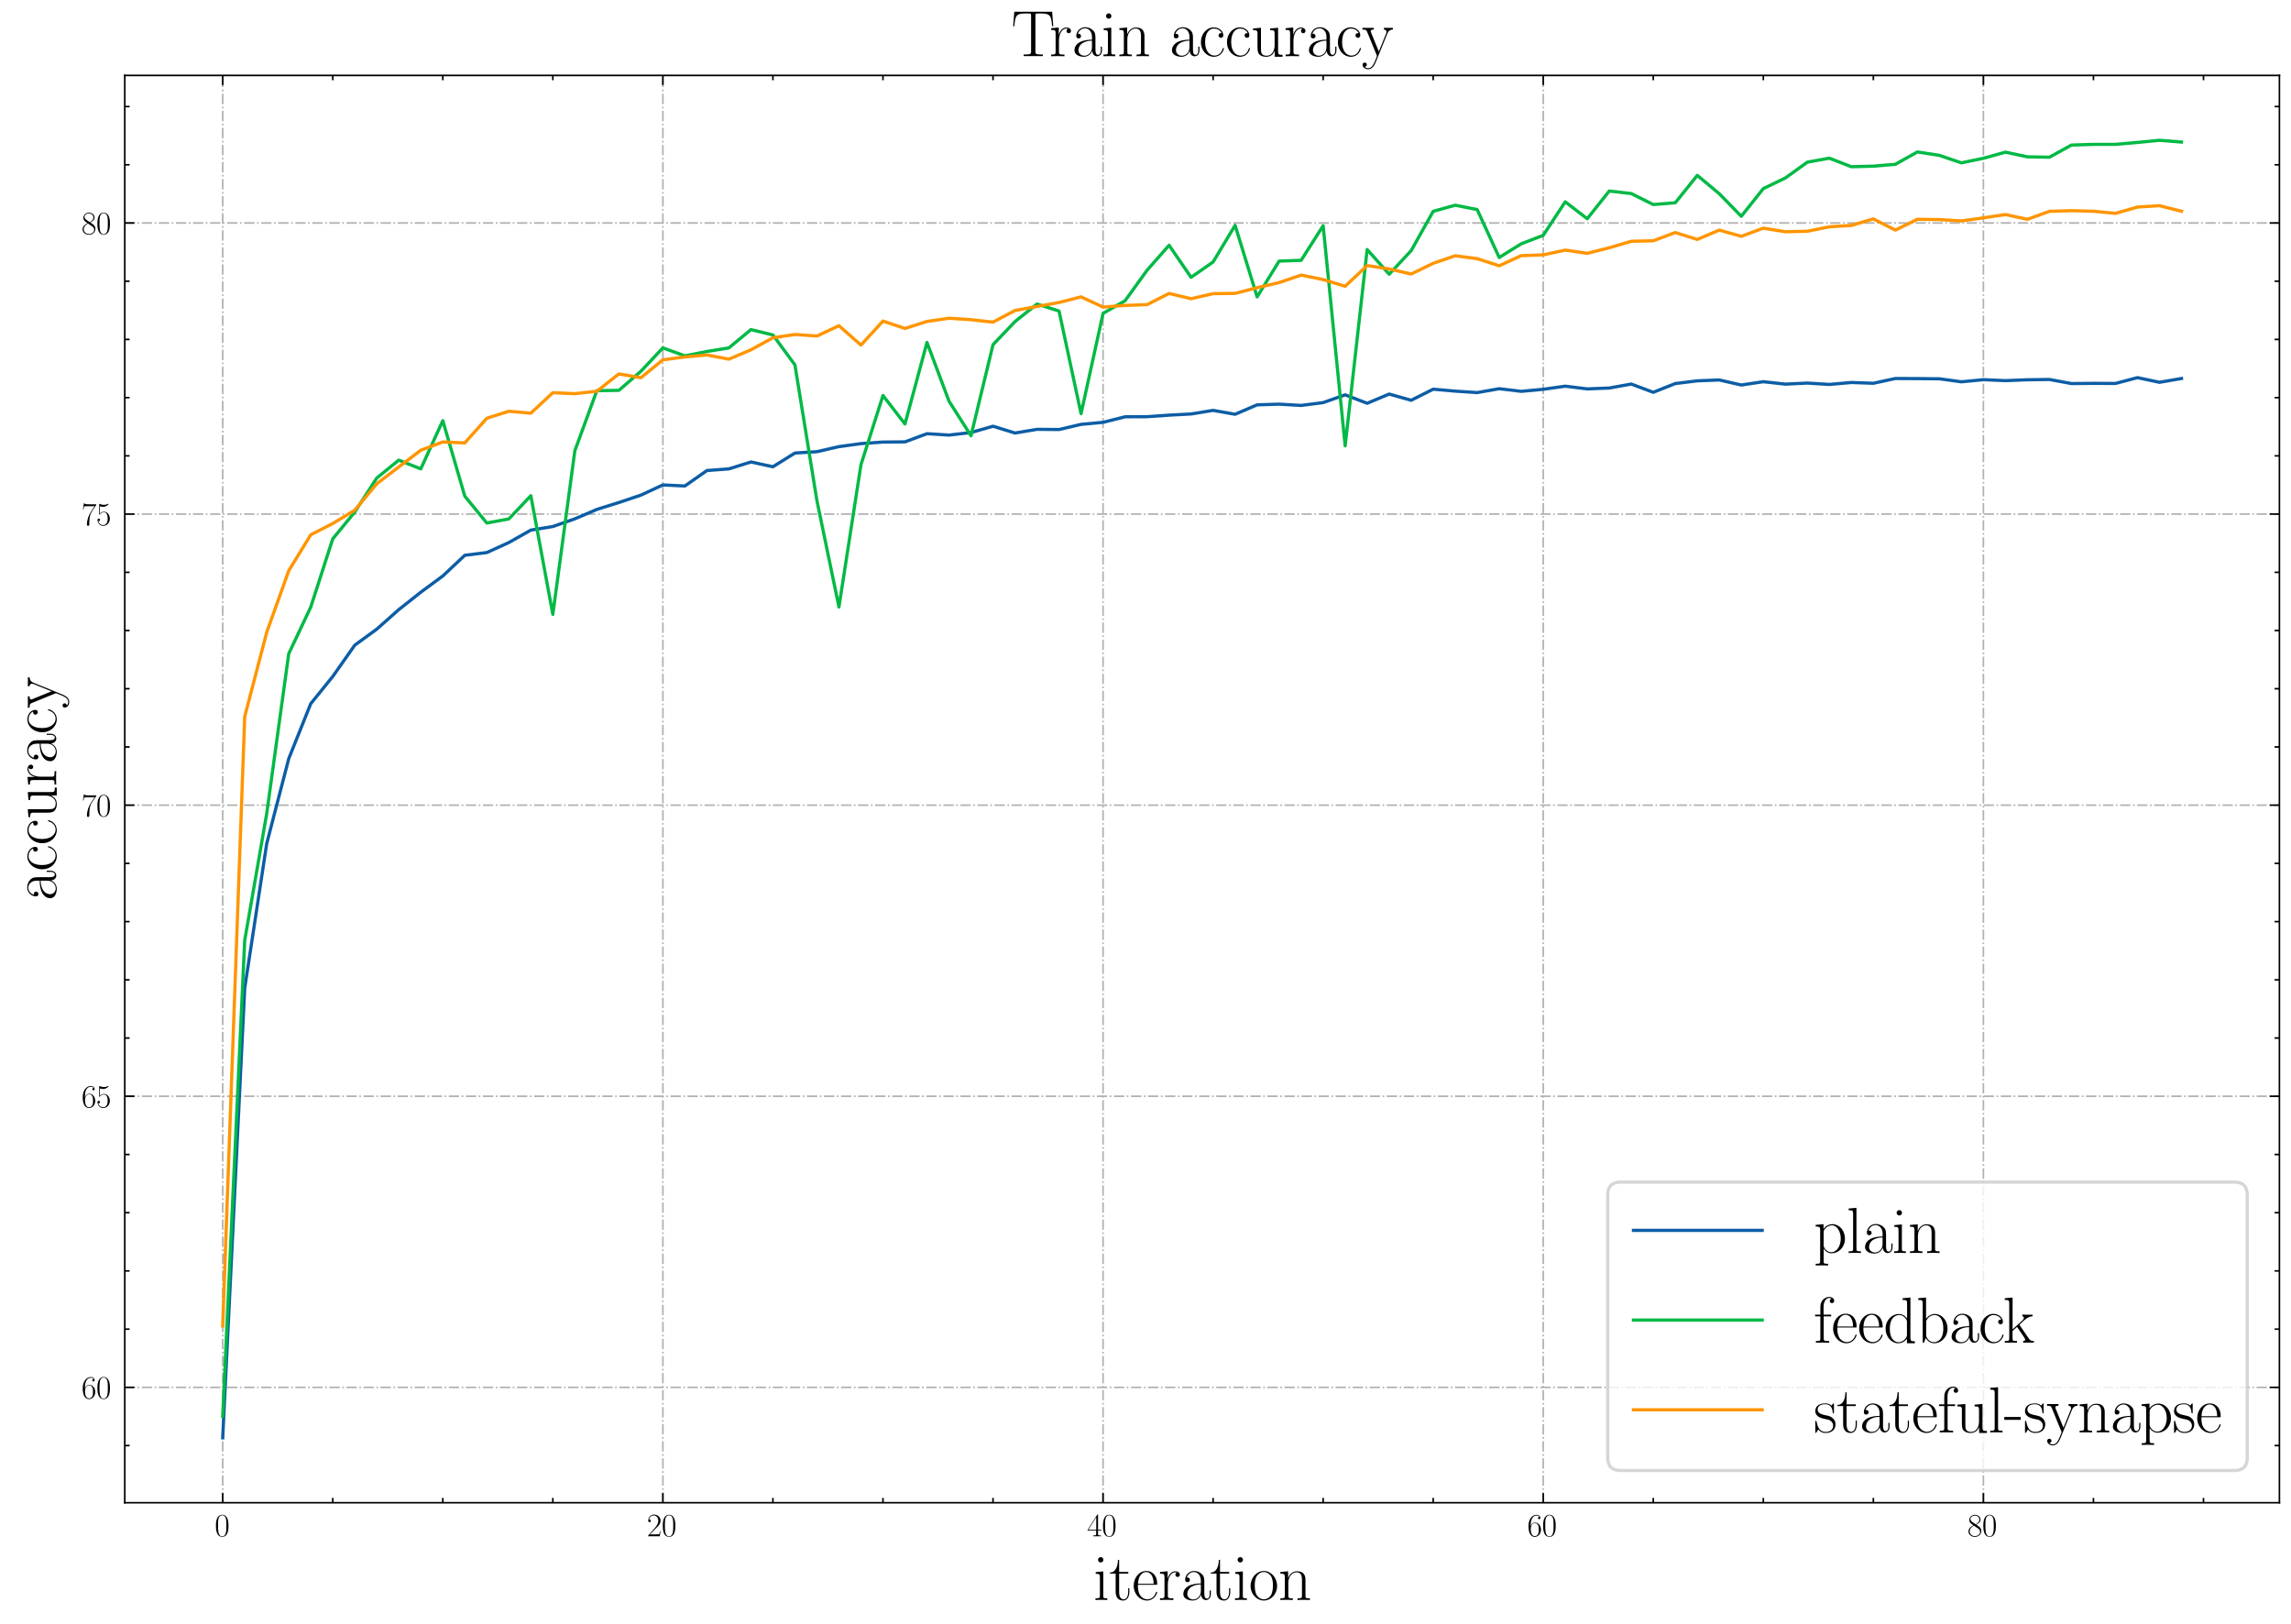 <?xml version="1.0" encoding="utf-8" standalone="no"?>
<!DOCTYPE svg PUBLIC "-//W3C//DTD SVG 1.1//EN"
  "http://www.w3.org/Graphics/SVG/1.1/DTD/svg11.dtd">
<svg height="504.625pt" version="1.1" viewBox="0 0 711.975 504.625" width="711.975pt" xmlns="http://www.w3.org/2000/svg" xmlns:xlink="http://www.w3.org/1999/xlink">
 <defs>
  <style type="text/css">*{stroke-linecap:butt;stroke-linejoin:round;}</style>
 </defs>
 <g id="figure_1">
  <g id="patch_1">
   <path d="M 0 504.625 
L 711.975 504.625 
L 711.975 0 
L 0 0 
z
" style="fill:#ffffff;"/>
  </g>
  <g id="axes_1">
   <g id="patch_2">
    <path d="M 38.775 466.957 
L 708.375 466.957 
L 708.375 23.437 
L 38.775 23.437 
z
" style="fill:#ffffff;"/>
   </g>
   <g id="matplotlib.axis_1">
    <g id="xtick_1">
     <g id="line2d_1">
      <path clip-path="url(#p51d15ecd5d)" d="M 69.212 466.957 
L 69.212 23.437 
" style="fill:none;stroke:#b0b0b0;stroke-dasharray:3.2,0.8,0.5,0.8;stroke-dashoffset:0;stroke-width:0.5;"/>
     </g>
     <g id="line2d_2">
      <defs>
       <path d="M 0 0 
L 0 -3 
" id="mc3b70d31a4" style="stroke:#000000;stroke-width:0.5;"/>
      </defs>
      <g>
       <use style="stroke:#000000;stroke-width:0.5;" x="69.212" xlink:href="#mc3b70d31a4" y="466.957"/>
      </g>
     </g>
     <g id="line2d_3">
      <defs>
       <path d="M 0 0 
L 0 3 
" id="m491f5986a4" style="stroke:#000000;stroke-width:0.5;"/>
      </defs>
      <g>
       <use style="stroke:#000000;stroke-width:0.5;" x="69.212" xlink:href="#m491f5986a4" y="23.437"/>
      </g>
     </g>
     <g id="text_1">
      <!-- $\mathdefault{0}$ -->
      <g transform="translate(66.721 477.375)scale(0.1 -0.1)">
       <defs>
        <path d="M 2688 2025 
C 2688 2416 2682 3080 2413 3591 
C 2176 4039 1798 4198 1466 4198 
C 1158 4198 768 4058 525 3597 
C 269 3118 243 2524 243 2025 
C 243 1661 250 1106 448 619 
C 723 -39 1216 -128 1466 -128 
C 1760 -128 2208 -7 2470 600 
C 2662 1042 2688 1559 2688 2025 
z
M 1466 -26 
C 1056 -26 813 325 723 812 
C 653 1188 653 1738 653 2096 
C 653 2588 653 2997 736 3387 
C 858 3929 1216 4096 1466 4096 
C 1728 4096 2067 3923 2189 3400 
C 2272 3036 2278 2607 2278 2096 
C 2278 1680 2278 1169 2202 792 
C 2067 95 1690 -26 1466 -26 
z
" id="CMR17-30" transform="scale(0.016)"/>
       </defs>
       <use transform="scale(0.996)" xlink:href="#CMR17-30"/>
      </g>
     </g>
    </g>
    <g id="xtick_2">
     <g id="line2d_4">
      <path clip-path="url(#p51d15ecd5d)" d="M 206.004 466.957 
L 206.004 23.437 
" style="fill:none;stroke:#b0b0b0;stroke-dasharray:3.2,0.8,0.5,0.8;stroke-dashoffset:0;stroke-width:0.5;"/>
     </g>
     <g id="line2d_5">
      <g>
       <use style="stroke:#000000;stroke-width:0.5;" x="206.004" xlink:href="#mc3b70d31a4" y="466.957"/>
      </g>
     </g>
     <g id="line2d_6">
      <g>
       <use style="stroke:#000000;stroke-width:0.5;" x="206.004" xlink:href="#m491f5986a4" y="23.437"/>
      </g>
     </g>
     <g id="text_2">
      <!-- $\mathdefault{20}$ -->
      <g transform="translate(201.023 477.375)scale(0.1 -0.1)">
       <defs>
        <path d="M 2669 989 
L 2554 989 
C 2490 536 2438 459 2413 420 
C 2381 369 1920 369 1830 369 
L 602 369 
C 832 619 1280 1072 1824 1597 
C 2214 1967 2669 2402 2669 3035 
C 2669 3790 2067 4224 1395 4224 
C 691 4224 262 3604 262 3030 
C 262 2780 448 2748 525 2748 
C 589 2748 781 2787 781 3010 
C 781 3207 614 3264 525 3264 
C 486 3264 448 3258 422 3245 
C 544 3790 915 4058 1306 4058 
C 1862 4058 2227 3617 2227 3035 
C 2227 2479 1901 2000 1536 1584 
L 262 146 
L 262 0 
L 2515 0 
L 2669 989 
z
" id="CMR17-32" transform="scale(0.016)"/>
       </defs>
       <use transform="scale(0.996)" xlink:href="#CMR17-32"/>
       <use transform="translate(45.69 0)scale(0.996)" xlink:href="#CMR17-30"/>
      </g>
     </g>
    </g>
    <g id="xtick_3">
     <g id="line2d_7">
      <path clip-path="url(#p51d15ecd5d)" d="M 342.797 466.957 
L 342.797 23.437 
" style="fill:none;stroke:#b0b0b0;stroke-dasharray:3.2,0.8,0.5,0.8;stroke-dashoffset:0;stroke-width:0.5;"/>
     </g>
     <g id="line2d_8">
      <g>
       <use style="stroke:#000000;stroke-width:0.5;" x="342.797" xlink:href="#mc3b70d31a4" y="466.957"/>
      </g>
     </g>
     <g id="line2d_9">
      <g>
       <use style="stroke:#000000;stroke-width:0.5;" x="342.797" xlink:href="#m491f5986a4" y="23.437"/>
      </g>
     </g>
     <g id="text_3">
      <!-- $\mathdefault{40}$ -->
      <g transform="translate(337.816 477.375)scale(0.1 -0.1)">
       <defs>
        <path d="M 2150 4122 
C 2150 4256 2144 4256 2029 4256 
L 128 1254 
L 128 1088 
L 1779 1088 
L 1779 457 
C 1779 224 1766 160 1318 160 
L 1197 160 
L 1197 0 
C 1402 0 1747 0 1965 0 
C 2182 0 2528 0 2733 0 
L 2733 160 
L 2611 160 
C 2163 160 2150 224 2150 457 
L 2150 1088 
L 2803 1088 
L 2803 1254 
L 2150 1254 
L 2150 4122 
z
M 1798 3703 
L 1798 1254 
L 256 1254 
L 1798 3703 
z
" id="CMR17-34" transform="scale(0.016)"/>
       </defs>
       <use transform="scale(0.996)" xlink:href="#CMR17-34"/>
       <use transform="translate(45.69 0)scale(0.996)" xlink:href="#CMR17-30"/>
      </g>
     </g>
    </g>
    <g id="xtick_4">
     <g id="line2d_10">
      <path clip-path="url(#p51d15ecd5d)" d="M 479.59 466.957 
L 479.59 23.437 
" style="fill:none;stroke:#b0b0b0;stroke-dasharray:3.2,0.8,0.5,0.8;stroke-dashoffset:0;stroke-width:0.5;"/>
     </g>
     <g id="line2d_11">
      <g>
       <use style="stroke:#000000;stroke-width:0.5;" x="479.59" xlink:href="#mc3b70d31a4" y="466.957"/>
      </g>
     </g>
     <g id="line2d_12">
      <g>
       <use style="stroke:#000000;stroke-width:0.5;" x="479.59" xlink:href="#m491f5986a4" y="23.437"/>
      </g>
     </g>
     <g id="text_4">
      <!-- $\mathdefault{60}$ -->
      <g transform="translate(474.608 477.375)scale(0.1 -0.1)">
       <defs>
        <path d="M 678 2176 
C 678 3690 1395 4032 1811 4032 
C 1946 4032 2272 4009 2400 3776 
C 2298 3776 2106 3776 2106 3553 
C 2106 3381 2246 3323 2336 3323 
C 2394 3323 2566 3348 2566 3560 
C 2566 3954 2246 4179 1805 4179 
C 1043 4179 243 3390 243 1984 
C 243 253 966 -128 1478 -128 
C 2099 -128 2688 427 2688 1283 
C 2688 2081 2170 2662 1517 2662 
C 1126 2662 838 2407 678 1960 
L 678 2176 
z
M 1478 25 
C 691 25 691 1200 691 1436 
C 691 1896 909 2560 1504 2560 
C 1613 2560 1926 2560 2138 2120 
C 2253 1870 2253 1609 2253 1289 
C 2253 944 2253 690 2118 434 
C 1978 171 1773 25 1478 25 
z
" id="CMR17-36" transform="scale(0.016)"/>
       </defs>
       <use transform="scale(0.996)" xlink:href="#CMR17-36"/>
       <use transform="translate(45.69 0)scale(0.996)" xlink:href="#CMR17-30"/>
      </g>
     </g>
    </g>
    <g id="xtick_5">
     <g id="line2d_13">
      <path clip-path="url(#p51d15ecd5d)" d="M 616.382 466.957 
L 616.382 23.437 
" style="fill:none;stroke:#b0b0b0;stroke-dasharray:3.2,0.8,0.5,0.8;stroke-dashoffset:0;stroke-width:0.5;"/>
     </g>
     <g id="line2d_14">
      <g>
       <use style="stroke:#000000;stroke-width:0.5;" x="616.382" xlink:href="#mc3b70d31a4" y="466.957"/>
      </g>
     </g>
     <g id="line2d_15">
      <g>
       <use style="stroke:#000000;stroke-width:0.5;" x="616.382" xlink:href="#m491f5986a4" y="23.437"/>
      </g>
     </g>
     <g id="text_5">
      <!-- $\mathdefault{80}$ -->
      <g transform="translate(611.401 477.375)scale(0.1 -0.1)">
       <defs>
        <path d="M 1741 2264 
C 2144 2467 2554 2773 2554 3263 
C 2554 3841 1990 4179 1472 4179 
C 890 4179 378 3759 378 3180 
C 378 3021 416 2747 666 2505 
C 730 2442 998 2251 1171 2130 
C 883 1983 211 1634 211 934 
C 211 279 838 -128 1459 -128 
C 2144 -128 2720 362 2720 1010 
C 2720 1590 2330 1857 2074 2029 
L 1741 2264 
z
M 902 2822 
C 851 2854 595 3051 595 3351 
C 595 3739 998 4032 1459 4032 
C 1965 4032 2336 3676 2336 3262 
C 2336 2669 1670 2331 1638 2331 
C 1632 2331 1626 2331 1574 2370 
L 902 2822 
z
M 2080 1519 
C 2176 1449 2483 1240 2483 851 
C 2483 381 2010 25 1472 25 
C 890 25 448 438 448 940 
C 448 1443 838 1862 1280 2060 
L 2080 1519 
z
" id="CMR17-38" transform="scale(0.016)"/>
       </defs>
       <use transform="scale(0.996)" xlink:href="#CMR17-38"/>
       <use transform="translate(45.69 0)scale(0.996)" xlink:href="#CMR17-30"/>
      </g>
     </g>
    </g>
    <g id="xtick_6">
     <g id="line2d_16">
      <defs>
       <path d="M 0 0 
L 0 -1.5 
" id="m6f53f00de8" style="stroke:#000000;stroke-width:0.5;"/>
      </defs>
      <g>
       <use style="stroke:#000000;stroke-width:0.5;" x="103.41" xlink:href="#m6f53f00de8" y="466.957"/>
      </g>
     </g>
     <g id="line2d_17">
      <defs>
       <path d="M 0 0 
L 0 1.5 
" id="m1f58e81cbc" style="stroke:#000000;stroke-width:0.5;"/>
      </defs>
      <g>
       <use style="stroke:#000000;stroke-width:0.5;" x="103.41" xlink:href="#m1f58e81cbc" y="23.437"/>
      </g>
     </g>
    </g>
    <g id="xtick_7">
     <g id="line2d_18">
      <g>
       <use style="stroke:#000000;stroke-width:0.5;" x="137.608" xlink:href="#m6f53f00de8" y="466.957"/>
      </g>
     </g>
     <g id="line2d_19">
      <g>
       <use style="stroke:#000000;stroke-width:0.5;" x="137.608" xlink:href="#m1f58e81cbc" y="23.437"/>
      </g>
     </g>
    </g>
    <g id="xtick_8">
     <g id="line2d_20">
      <g>
       <use style="stroke:#000000;stroke-width:0.5;" x="171.806" xlink:href="#m6f53f00de8" y="466.957"/>
      </g>
     </g>
     <g id="line2d_21">
      <g>
       <use style="stroke:#000000;stroke-width:0.5;" x="171.806" xlink:href="#m1f58e81cbc" y="23.437"/>
      </g>
     </g>
    </g>
    <g id="xtick_9">
     <g id="line2d_22">
      <g>
       <use style="stroke:#000000;stroke-width:0.5;" x="240.202" xlink:href="#m6f53f00de8" y="466.957"/>
      </g>
     </g>
     <g id="line2d_23">
      <g>
       <use style="stroke:#000000;stroke-width:0.5;" x="240.202" xlink:href="#m1f58e81cbc" y="23.437"/>
      </g>
     </g>
    </g>
    <g id="xtick_10">
     <g id="line2d_24">
      <g>
       <use style="stroke:#000000;stroke-width:0.5;" x="274.401" xlink:href="#m6f53f00de8" y="466.957"/>
      </g>
     </g>
     <g id="line2d_25">
      <g>
       <use style="stroke:#000000;stroke-width:0.5;" x="274.401" xlink:href="#m1f58e81cbc" y="23.437"/>
      </g>
     </g>
    </g>
    <g id="xtick_11">
     <g id="line2d_26">
      <g>
       <use style="stroke:#000000;stroke-width:0.5;" x="308.599" xlink:href="#m6f53f00de8" y="466.957"/>
      </g>
     </g>
     <g id="line2d_27">
      <g>
       <use style="stroke:#000000;stroke-width:0.5;" x="308.599" xlink:href="#m1f58e81cbc" y="23.437"/>
      </g>
     </g>
    </g>
    <g id="xtick_12">
     <g id="line2d_28">
      <g>
       <use style="stroke:#000000;stroke-width:0.5;" x="376.995" xlink:href="#m6f53f00de8" y="466.957"/>
      </g>
     </g>
     <g id="line2d_29">
      <g>
       <use style="stroke:#000000;stroke-width:0.5;" x="376.995" xlink:href="#m1f58e81cbc" y="23.437"/>
      </g>
     </g>
    </g>
    <g id="xtick_13">
     <g id="line2d_30">
      <g>
       <use style="stroke:#000000;stroke-width:0.5;" x="411.193" xlink:href="#m6f53f00de8" y="466.957"/>
      </g>
     </g>
     <g id="line2d_31">
      <g>
       <use style="stroke:#000000;stroke-width:0.5;" x="411.193" xlink:href="#m1f58e81cbc" y="23.437"/>
      </g>
     </g>
    </g>
    <g id="xtick_14">
     <g id="line2d_32">
      <g>
       <use style="stroke:#000000;stroke-width:0.5;" x="445.391" xlink:href="#m6f53f00de8" y="466.957"/>
      </g>
     </g>
     <g id="line2d_33">
      <g>
       <use style="stroke:#000000;stroke-width:0.5;" x="445.391" xlink:href="#m1f58e81cbc" y="23.437"/>
      </g>
     </g>
    </g>
    <g id="xtick_15">
     <g id="line2d_34">
      <g>
       <use style="stroke:#000000;stroke-width:0.5;" x="513.788" xlink:href="#m6f53f00de8" y="466.957"/>
      </g>
     </g>
     <g id="line2d_35">
      <g>
       <use style="stroke:#000000;stroke-width:0.5;" x="513.788" xlink:href="#m1f58e81cbc" y="23.437"/>
      </g>
     </g>
    </g>
    <g id="xtick_16">
     <g id="line2d_36">
      <g>
       <use style="stroke:#000000;stroke-width:0.5;" x="547.986" xlink:href="#m6f53f00de8" y="466.957"/>
      </g>
     </g>
     <g id="line2d_37">
      <g>
       <use style="stroke:#000000;stroke-width:0.5;" x="547.986" xlink:href="#m1f58e81cbc" y="23.437"/>
      </g>
     </g>
    </g>
    <g id="xtick_17">
     <g id="line2d_38">
      <g>
       <use style="stroke:#000000;stroke-width:0.5;" x="582.184" xlink:href="#m6f53f00de8" y="466.957"/>
      </g>
     </g>
     <g id="line2d_39">
      <g>
       <use style="stroke:#000000;stroke-width:0.5;" x="582.184" xlink:href="#m1f58e81cbc" y="23.437"/>
      </g>
     </g>
    </g>
    <g id="xtick_18">
     <g id="line2d_40">
      <g>
       <use style="stroke:#000000;stroke-width:0.5;" x="650.58" xlink:href="#m6f53f00de8" y="466.957"/>
      </g>
     </g>
     <g id="line2d_41">
      <g>
       <use style="stroke:#000000;stroke-width:0.5;" x="650.58" xlink:href="#m1f58e81cbc" y="23.437"/>
      </g>
     </g>
    </g>
    <g id="xtick_19">
     <g id="line2d_42">
      <g>
       <use style="stroke:#000000;stroke-width:0.5;" x="684.779" xlink:href="#m6f53f00de8" y="466.957"/>
      </g>
     </g>
     <g id="line2d_43">
      <g>
       <use style="stroke:#000000;stroke-width:0.5;" x="684.779" xlink:href="#m1f58e81cbc" y="23.437"/>
      </g>
     </g>
    </g>
    <g id="text_6">
     <!-- iteration -->
     <g transform="translate(339.741 497.15)scale(0.2 -0.2)">
      <defs>
       <path d="M 992 3909 
C 992 4049 877 4170 730 4170 
C 589 4170 467 4056 467 3909 
C 467 3769 582 3648 730 3648 
C 870 3648 992 3763 992 3909 
z
M 243 2706 
L 243 2541 
C 602 2541 653 2502 653 2197 
L 653 427 
C 653 184 627 153 218 153 
L 218 -13 
C 371 0 646 0 806 0 
C 960 0 1222 0 1370 -13 
L 1370 153 
C 992 153 979 191 979 420 
L 979 2776 
L 243 2706 
z
" id="CMR17-69" transform="scale(0.016)"/>
       <path d="M 966 2560 
L 1862 2560 
L 1862 2725 
L 966 2725 
L 966 3904 
L 851 3904 
C 838 3245 614 2668 70 2668 
L 70 2560 
L 627 2560 
L 627 771 
C 627 650 627 -64 1370 -64 
C 1747 -64 1965 306 1965 777 
L 1965 1140 
L 1850 1140 
L 1850 783 
C 1850 344 1677 51 1408 51 
C 1222 51 966 178 966 758 
L 966 2560 
z
" id="CMR17-74" transform="scale(0.016)"/>
       <path d="M 2438 1472 
C 2464 1498 2464 1511 2464 1576 
C 2464 2238 2118 2816 1389 2816 
C 710 2816 173 2169 173 1383 
C 173 551 781 -64 1459 -64 
C 2176 -64 2458 607 2458 740 
C 2458 784 2419 784 2406 784 
C 2362 784 2355 771 2330 696 
C 2189 265 1837 51 1504 51 
C 1229 51 954 203 781 480 
C 582 803 582 1176 582 1472 
L 2438 1472 
z
M 589 1568 
C 634 2505 1126 2714 1382 2714 
C 1818 2714 2112 2297 2118 1568 
L 589 1568 
z
" id="CMR17-65" transform="scale(0.016)"/>
       <path d="M 960 1497 
C 960 2112 1222 2688 1702 2688 
C 1747 2688 1792 2682 1837 2662 
C 1837 2662 1696 2617 1696 2452 
C 1696 2298 1818 2234 1914 2234 
C 1990 2234 2131 2279 2131 2458 
C 2131 2663 1926 2790 1709 2790 
C 1222 2790 1011 2317 947 2093 
L 941 2093 
L 941 2790 
L 198 2720 
L 198 2554 
C 576 2554 634 2515 634 2208 
L 634 428 
C 634 184 608 153 198 153 
L 198 -13 
C 352 0 646 0 813 0 
C 998 0 1325 0 1498 -13 
L 1498 153 
C 1037 153 960 153 960 440 
L 960 1497 
z
" id="CMR17-72" transform="scale(0.016)"/>
       <path d="M 2304 1653 
C 2304 2072 2304 2294 2035 2543 
C 1798 2752 1523 2816 1306 2816 
C 800 2816 435 2407 435 1971 
C 435 1728 627 1728 666 1728 
C 749 1728 896 1778 896 1954 
C 896 2112 774 2181 666 2181 
C 640 2181 608 2174 589 2168 
C 723 2592 1069 2714 1293 2714 
C 1613 2714 1965 2429 1965 1885 
L 1965 1600 
C 1587 1600 1133 1549 774 1357 
C 371 1133 256 813 256 570 
C 256 77 832 -64 1171 -64 
C 1523 -64 1850 139 1990 511 
C 2003 233 2182 -18 2464 -18 
C 2598 -18 2938 70 2938 567 
L 2938 920 
L 2822 920 
L 2822 562 
C 2822 178 2650 128 2566 128 
C 2304 128 2304 458 2304 738 
L 2304 1653 
z
M 1965 870 
C 1965 317 1568 38 1216 38 
C 896 38 646 275 646 570 
C 646 761 730 1100 1101 1305 
C 1408 1478 1760 1504 1965 1504 
L 1965 870 
z
" id="CMR17-61" transform="scale(0.016)"/>
       <path d="M 2758 1356 
C 2758 2176 2163 2816 1466 2816 
C 768 2816 173 2176 173 1356 
C 173 551 768 -64 1466 -64 
C 2163 -64 2758 551 2758 1356 
z
M 1466 51 
C 1165 51 909 230 762 480 
C 602 767 582 1126 582 1408 
C 582 1677 595 2010 762 2298 
C 890 2509 1139 2714 1466 2714 
C 1754 2714 1997 2554 2150 2330 
C 2349 2029 2349 1607 2349 1408 
C 2349 1158 2336 775 2163 467 
C 1984 173 1709 51 1466 51 
z
" id="CMR17-6f" transform="scale(0.016)"/>
       <path d="M 2656 1933 
C 2656 2259 2592 2790 1837 2790 
C 1331 2790 1069 2400 973 2144 
L 966 2144 
L 966 2790 
L 211 2720 
L 211 2554 
C 589 2554 646 2515 646 2208 
L 646 428 
C 646 184 621 153 211 153 
L 211 -13 
C 365 0 646 0 813 0 
C 979 0 1267 0 1421 -13 
L 1421 153 
C 1011 153 986 178 986 428 
L 986 1658 
C 986 2247 1344 2688 1792 2688 
C 2266 2688 2317 2266 2317 1958 
L 2317 428 
C 2317 184 2291 153 1882 153 
L 1882 -13 
C 2035 0 2317 0 2483 0 
C 2650 0 2938 0 3091 -13 
L 3091 153 
C 2682 153 2656 178 2656 428 
L 2656 1933 
z
" id="CMR17-6e" transform="scale(0.016)"/>
      </defs>
      <use transform="scale(0.996)" xlink:href="#CMR17-69"/>
      <use transform="translate(24.871 0)scale(0.996)" xlink:href="#CMR17-74"/>
      <use transform="translate(60.152 0)scale(0.996)" xlink:href="#CMR17-65"/>
      <use transform="translate(100.637 0)scale(0.996)" xlink:href="#CMR17-72"/>
      <use transform="translate(135.918 0)scale(0.996)" xlink:href="#CMR17-61"/>
      <use transform="translate(181.609 0)scale(0.996)" xlink:href="#CMR17-74"/>
      <use transform="translate(216.889 0)scale(0.996)" xlink:href="#CMR17-69"/>
      <use transform="translate(241.761 0)scale(0.996)" xlink:href="#CMR17-6f"/>
      <use transform="translate(287.451 0)scale(0.996)" xlink:href="#CMR17-6e"/>
     </g>
    </g>
   </g>
   <g id="matplotlib.axis_2">
    <g id="ytick_1">
     <g id="line2d_44">
      <path clip-path="url(#p51d15ecd5d)" d="M 38.775 431.111 
L 708.375 431.111 
" style="fill:none;stroke:#b0b0b0;stroke-dasharray:3.2,0.8,0.5,0.8;stroke-dashoffset:0;stroke-width:0.5;"/>
     </g>
     <g id="line2d_45">
      <defs>
       <path d="M 0 0 
L 3 0 
" id="m4d8ce3dd98" style="stroke:#000000;stroke-width:0.5;"/>
      </defs>
      <g>
       <use style="stroke:#000000;stroke-width:0.5;" x="38.775" xlink:href="#m4d8ce3dd98" y="431.111"/>
      </g>
     </g>
     <g id="line2d_46">
      <defs>
       <path d="M 0 0 
L -3 0 
" id="m849c988886" style="stroke:#000000;stroke-width:0.5;"/>
      </defs>
      <g>
       <use style="stroke:#000000;stroke-width:0.5;" x="708.375" xlink:href="#m849c988886" y="431.111"/>
      </g>
     </g>
     <g id="text_7">
      <!-- $\mathdefault{60}$ -->
      <g transform="translate(25.313 434.57)scale(0.1 -0.1)">
       <use transform="scale(0.996)" xlink:href="#CMR17-36"/>
       <use transform="translate(45.69 0)scale(0.996)" xlink:href="#CMR17-30"/>
      </g>
     </g>
    </g>
    <g id="ytick_2">
     <g id="line2d_47">
      <path clip-path="url(#p51d15ecd5d)" d="M 38.775 340.656 
L 708.375 340.656 
" style="fill:none;stroke:#b0b0b0;stroke-dasharray:3.2,0.8,0.5,0.8;stroke-dashoffset:0;stroke-width:0.5;"/>
     </g>
     <g id="line2d_48">
      <g>
       <use style="stroke:#000000;stroke-width:0.5;" x="38.775" xlink:href="#m4d8ce3dd98" y="340.656"/>
      </g>
     </g>
     <g id="line2d_49">
      <g>
       <use style="stroke:#000000;stroke-width:0.5;" x="708.375" xlink:href="#m849c988886" y="340.656"/>
      </g>
     </g>
     <g id="text_8">
      <!-- $\mathdefault{65}$ -->
      <g transform="translate(25.313 344.115)scale(0.1 -0.1)">
       <defs>
        <path d="M 730 3692 
C 794 3666 1056 3584 1325 3584 
C 1920 3584 2246 3911 2432 4100 
C 2432 4157 2432 4192 2394 4192 
C 2387 4192 2374 4192 2323 4163 
C 2099 4058 1837 3973 1517 3973 
C 1325 3973 1037 3999 723 4139 
C 653 4171 640 4171 634 4171 
C 602 4171 595 4164 595 4037 
L 595 2203 
C 595 2089 595 2057 659 2057 
C 691 2057 704 2070 736 2114 
C 941 2401 1222 2522 1542 2522 
C 1766 2522 2246 2382 2246 1289 
C 2246 1085 2246 715 2054 421 
C 1894 159 1645 25 1370 25 
C 947 25 518 320 403 814 
C 429 807 480 795 506 795 
C 589 795 749 840 749 1038 
C 749 1210 627 1280 506 1280 
C 358 1280 262 1190 262 1011 
C 262 454 704 -128 1382 -128 
C 2042 -128 2669 440 2669 1264 
C 2669 2030 2170 2624 1549 2624 
C 1222 2624 947 2503 730 2274 
L 730 3692 
z
" id="CMR17-35" transform="scale(0.016)"/>
       </defs>
       <use transform="scale(0.996)" xlink:href="#CMR17-36"/>
       <use transform="translate(45.69 0)scale(0.996)" xlink:href="#CMR17-35"/>
      </g>
     </g>
    </g>
    <g id="ytick_3">
     <g id="line2d_50">
      <path clip-path="url(#p51d15ecd5d)" d="M 38.775 250.201 
L 708.375 250.201 
" style="fill:none;stroke:#b0b0b0;stroke-dasharray:3.2,0.8,0.5,0.8;stroke-dashoffset:0;stroke-width:0.5;"/>
     </g>
     <g id="line2d_51">
      <g>
       <use style="stroke:#000000;stroke-width:0.5;" x="38.775" xlink:href="#m4d8ce3dd98" y="250.201"/>
      </g>
     </g>
     <g id="line2d_52">
      <g>
       <use style="stroke:#000000;stroke-width:0.5;" x="708.375" xlink:href="#m849c988886" y="250.201"/>
      </g>
     </g>
     <g id="text_9">
      <!-- $\mathdefault{70}$ -->
      <g transform="translate(25.313 253.66)scale(0.1 -0.1)">
       <defs>
        <path d="M 2886 3941 
L 2886 4081 
L 1382 4081 
C 634 4081 621 4165 595 4288 
L 480 4288 
L 294 3094 
L 410 3094 
C 429 3215 474 3540 550 3661 
C 589 3712 1062 3712 1171 3712 
L 2579 3712 
L 1869 2661 
C 1395 1954 1069 999 1069 165 
C 1069 89 1069 -128 1299 -128 
C 1530 -128 1530 89 1530 171 
L 1530 465 
C 1530 1508 1709 2196 2003 2636 
L 2886 3941 
z
" id="CMR17-37" transform="scale(0.016)"/>
       </defs>
       <use transform="scale(0.996)" xlink:href="#CMR17-37"/>
       <use transform="translate(45.69 0)scale(0.996)" xlink:href="#CMR17-30"/>
      </g>
     </g>
    </g>
    <g id="ytick_4">
     <g id="line2d_53">
      <path clip-path="url(#p51d15ecd5d)" d="M 38.775 159.746 
L 708.375 159.746 
" style="fill:none;stroke:#b0b0b0;stroke-dasharray:3.2,0.8,0.5,0.8;stroke-dashoffset:0;stroke-width:0.5;"/>
     </g>
     <g id="line2d_54">
      <g>
       <use style="stroke:#000000;stroke-width:0.5;" x="38.775" xlink:href="#m4d8ce3dd98" y="159.746"/>
      </g>
     </g>
     <g id="line2d_55">
      <g>
       <use style="stroke:#000000;stroke-width:0.5;" x="708.375" xlink:href="#m849c988886" y="159.746"/>
      </g>
     </g>
     <g id="text_10">
      <!-- $\mathdefault{75}$ -->
      <g transform="translate(25.313 163.205)scale(0.1 -0.1)">
       <use transform="scale(0.996)" xlink:href="#CMR17-37"/>
       <use transform="translate(45.69 0)scale(0.996)" xlink:href="#CMR17-35"/>
      </g>
     </g>
    </g>
    <g id="ytick_5">
     <g id="line2d_56">
      <path clip-path="url(#p51d15ecd5d)" d="M 38.775 69.291 
L 708.375 69.291 
" style="fill:none;stroke:#b0b0b0;stroke-dasharray:3.2,0.8,0.5,0.8;stroke-dashoffset:0;stroke-width:0.5;"/>
     </g>
     <g id="line2d_57">
      <g>
       <use style="stroke:#000000;stroke-width:0.5;" x="38.775" xlink:href="#m4d8ce3dd98" y="69.291"/>
      </g>
     </g>
     <g id="line2d_58">
      <g>
       <use style="stroke:#000000;stroke-width:0.5;" x="708.375" xlink:href="#m849c988886" y="69.291"/>
      </g>
     </g>
     <g id="text_11">
      <!-- $\mathdefault{80}$ -->
      <g transform="translate(25.313 72.75)scale(0.1 -0.1)">
       <use transform="scale(0.996)" xlink:href="#CMR17-38"/>
       <use transform="translate(45.69 0)scale(0.996)" xlink:href="#CMR17-30"/>
      </g>
     </g>
    </g>
    <g id="ytick_6">
     <g id="line2d_59">
      <defs>
       <path d="M 0 0 
L 1.5 0 
" id="md8ca9aad1d" style="stroke:#000000;stroke-width:0.5;"/>
      </defs>
      <g>
       <use style="stroke:#000000;stroke-width:0.5;" x="38.775" xlink:href="#md8ca9aad1d" y="449.202"/>
      </g>
     </g>
     <g id="line2d_60">
      <defs>
       <path d="M 0 0 
L -1.5 0 
" id="m2a8ec1786e" style="stroke:#000000;stroke-width:0.5;"/>
      </defs>
      <g>
       <use style="stroke:#000000;stroke-width:0.5;" x="708.375" xlink:href="#m2a8ec1786e" y="449.202"/>
      </g>
     </g>
    </g>
    <g id="ytick_7">
     <g id="line2d_61">
      <g>
       <use style="stroke:#000000;stroke-width:0.5;" x="38.775" xlink:href="#md8ca9aad1d" y="413.02"/>
      </g>
     </g>
     <g id="line2d_62">
      <g>
       <use style="stroke:#000000;stroke-width:0.5;" x="708.375" xlink:href="#m2a8ec1786e" y="413.02"/>
      </g>
     </g>
    </g>
    <g id="ytick_8">
     <g id="line2d_63">
      <g>
       <use style="stroke:#000000;stroke-width:0.5;" x="38.775" xlink:href="#md8ca9aad1d" y="394.929"/>
      </g>
     </g>
     <g id="line2d_64">
      <g>
       <use style="stroke:#000000;stroke-width:0.5;" x="708.375" xlink:href="#m2a8ec1786e" y="394.929"/>
      </g>
     </g>
    </g>
    <g id="ytick_9">
     <g id="line2d_65">
      <g>
       <use style="stroke:#000000;stroke-width:0.5;" x="38.775" xlink:href="#md8ca9aad1d" y="376.838"/>
      </g>
     </g>
     <g id="line2d_66">
      <g>
       <use style="stroke:#000000;stroke-width:0.5;" x="708.375" xlink:href="#m2a8ec1786e" y="376.838"/>
      </g>
     </g>
    </g>
    <g id="ytick_10">
     <g id="line2d_67">
      <g>
       <use style="stroke:#000000;stroke-width:0.5;" x="38.775" xlink:href="#md8ca9aad1d" y="358.747"/>
      </g>
     </g>
     <g id="line2d_68">
      <g>
       <use style="stroke:#000000;stroke-width:0.5;" x="708.375" xlink:href="#m2a8ec1786e" y="358.747"/>
      </g>
     </g>
    </g>
    <g id="ytick_11">
     <g id="line2d_69">
      <g>
       <use style="stroke:#000000;stroke-width:0.5;" x="38.775" xlink:href="#md8ca9aad1d" y="322.565"/>
      </g>
     </g>
     <g id="line2d_70">
      <g>
       <use style="stroke:#000000;stroke-width:0.5;" x="708.375" xlink:href="#m2a8ec1786e" y="322.565"/>
      </g>
     </g>
    </g>
    <g id="ytick_12">
     <g id="line2d_71">
      <g>
       <use style="stroke:#000000;stroke-width:0.5;" x="38.775" xlink:href="#md8ca9aad1d" y="304.474"/>
      </g>
     </g>
     <g id="line2d_72">
      <g>
       <use style="stroke:#000000;stroke-width:0.5;" x="708.375" xlink:href="#m2a8ec1786e" y="304.474"/>
      </g>
     </g>
    </g>
    <g id="ytick_13">
     <g id="line2d_73">
      <g>
       <use style="stroke:#000000;stroke-width:0.5;" x="38.775" xlink:href="#md8ca9aad1d" y="286.383"/>
      </g>
     </g>
     <g id="line2d_74">
      <g>
       <use style="stroke:#000000;stroke-width:0.5;" x="708.375" xlink:href="#m2a8ec1786e" y="286.383"/>
      </g>
     </g>
    </g>
    <g id="ytick_14">
     <g id="line2d_75">
      <g>
       <use style="stroke:#000000;stroke-width:0.5;" x="38.775" xlink:href="#md8ca9aad1d" y="268.292"/>
      </g>
     </g>
     <g id="line2d_76">
      <g>
       <use style="stroke:#000000;stroke-width:0.5;" x="708.375" xlink:href="#m2a8ec1786e" y="268.292"/>
      </g>
     </g>
    </g>
    <g id="ytick_15">
     <g id="line2d_77">
      <g>
       <use style="stroke:#000000;stroke-width:0.5;" x="38.775" xlink:href="#md8ca9aad1d" y="232.11"/>
      </g>
     </g>
     <g id="line2d_78">
      <g>
       <use style="stroke:#000000;stroke-width:0.5;" x="708.375" xlink:href="#m2a8ec1786e" y="232.11"/>
      </g>
     </g>
    </g>
    <g id="ytick_16">
     <g id="line2d_79">
      <g>
       <use style="stroke:#000000;stroke-width:0.5;" x="38.775" xlink:href="#md8ca9aad1d" y="214.019"/>
      </g>
     </g>
     <g id="line2d_80">
      <g>
       <use style="stroke:#000000;stroke-width:0.5;" x="708.375" xlink:href="#m2a8ec1786e" y="214.019"/>
      </g>
     </g>
    </g>
    <g id="ytick_17">
     <g id="line2d_81">
      <g>
       <use style="stroke:#000000;stroke-width:0.5;" x="38.775" xlink:href="#md8ca9aad1d" y="195.928"/>
      </g>
     </g>
     <g id="line2d_82">
      <g>
       <use style="stroke:#000000;stroke-width:0.5;" x="708.375" xlink:href="#m2a8ec1786e" y="195.928"/>
      </g>
     </g>
    </g>
    <g id="ytick_18">
     <g id="line2d_83">
      <g>
       <use style="stroke:#000000;stroke-width:0.5;" x="38.775" xlink:href="#md8ca9aad1d" y="177.837"/>
      </g>
     </g>
     <g id="line2d_84">
      <g>
       <use style="stroke:#000000;stroke-width:0.5;" x="708.375" xlink:href="#m2a8ec1786e" y="177.837"/>
      </g>
     </g>
    </g>
    <g id="ytick_19">
     <g id="line2d_85">
      <g>
       <use style="stroke:#000000;stroke-width:0.5;" x="38.775" xlink:href="#md8ca9aad1d" y="141.655"/>
      </g>
     </g>
     <g id="line2d_86">
      <g>
       <use style="stroke:#000000;stroke-width:0.5;" x="708.375" xlink:href="#m2a8ec1786e" y="141.655"/>
      </g>
     </g>
    </g>
    <g id="ytick_20">
     <g id="line2d_87">
      <g>
       <use style="stroke:#000000;stroke-width:0.5;" x="38.775" xlink:href="#md8ca9aad1d" y="123.564"/>
      </g>
     </g>
     <g id="line2d_88">
      <g>
       <use style="stroke:#000000;stroke-width:0.5;" x="708.375" xlink:href="#m2a8ec1786e" y="123.564"/>
      </g>
     </g>
    </g>
    <g id="ytick_21">
     <g id="line2d_89">
      <g>
       <use style="stroke:#000000;stroke-width:0.5;" x="38.775" xlink:href="#md8ca9aad1d" y="105.473"/>
      </g>
     </g>
     <g id="line2d_90">
      <g>
       <use style="stroke:#000000;stroke-width:0.5;" x="708.375" xlink:href="#m2a8ec1786e" y="105.473"/>
      </g>
     </g>
    </g>
    <g id="ytick_22">
     <g id="line2d_91">
      <g>
       <use style="stroke:#000000;stroke-width:0.5;" x="38.775" xlink:href="#md8ca9aad1d" y="87.382"/>
      </g>
     </g>
     <g id="line2d_92">
      <g>
       <use style="stroke:#000000;stroke-width:0.5;" x="708.375" xlink:href="#m2a8ec1786e" y="87.382"/>
      </g>
     </g>
    </g>
    <g id="ytick_23">
     <g id="line2d_93">
      <g>
       <use style="stroke:#000000;stroke-width:0.5;" x="38.775" xlink:href="#md8ca9aad1d" y="51.2"/>
      </g>
     </g>
     <g id="line2d_94">
      <g>
       <use style="stroke:#000000;stroke-width:0.5;" x="708.375" xlink:href="#m2a8ec1786e" y="51.2"/>
      </g>
     </g>
    </g>
    <g id="ytick_24">
     <g id="line2d_95">
      <g>
       <use style="stroke:#000000;stroke-width:0.5;" x="38.775" xlink:href="#md8ca9aad1d" y="33.109"/>
      </g>
     </g>
     <g id="line2d_96">
      <g>
       <use style="stroke:#000000;stroke-width:0.5;" x="708.375" xlink:href="#m2a8ec1786e" y="33.109"/>
      </g>
     </g>
    </g>
    <g id="text_12">
     <!-- accuracy -->
     <g transform="translate(17.437 279.928)rotate(-90)scale(0.2 -0.2)">
      <defs>
       <path d="M 2234 2240 
C 2112 2240 1933 2240 1933 2017 
C 1933 1838 2080 1787 2163 1787 
C 2208 1787 2394 1807 2394 2024 
C 2394 2467 1958 2803 1466 2803 
C 787 2803 211 2178 211 1363 
C 211 516 813 -64 1466 -64 
C 2259 -64 2458 677 2458 748 
C 2458 774 2451 793 2406 793 
C 2362 793 2355 787 2330 703 
C 2163 180 1798 51 1523 51 
C 1114 51 621 427 621 1369 
C 621 2338 1094 2688 1472 2688 
C 1722 2688 2093 2573 2234 2240 
z
" id="CMR17-63" transform="scale(0.016)"/>
       <path d="M 1882 2693 
L 1882 2528 
C 2259 2528 2317 2489 2317 2186 
L 2317 1032 
C 2317 500 2029 38 1555 38 
C 1030 38 986 348 986 678 
L 986 2763 
L 211 2693 
L 211 2528 
C 467 2528 640 2528 646 2274 
L 646 1058 
C 646 633 646 361 813 183 
C 896 101 1056 -64 1517 -64 
C 2061 -64 2272 377 2323 506 
L 2330 506 
L 2330 -63 
L 3091 -63 
L 3091 128 
C 2714 128 2656 166 2656 473 
L 2656 2763 
L 1882 2693 
z
" id="CMR17-75" transform="scale(0.016)"/>
       <path d="M 2496 2197 
C 2656 2586 2944 2586 3034 2586 
L 3034 2752 
C 2912 2752 2752 2752 2630 2752 
C 2496 2752 2285 2752 2157 2758 
L 2157 2592 
C 2400 2573 2406 2394 2406 2343 
C 2406 2280 2394 2248 2362 2171 
L 1664 449 
L 902 2306 
C 870 2382 870 2426 870 2433 
C 870 2573 1018 2586 1171 2586 
L 1171 2758 
C 1018 2752 742 2752 582 2752 
C 410 2752 205 2752 64 2758 
L 64 2586 
C 410 2586 448 2554 531 2350 
L 1485 15 
C 1197 -738 1030 -1178 627 -1178 
C 557 -1178 397 -1159 282 -1044 
C 429 -1031 493 -942 493 -833 
C 493 -725 416 -629 288 -629 
C 147 -629 77 -725 77 -840 
C 77 -1095 339 -1280 627 -1280 
C 998 -1280 1229 -922 1357 -604 
L 2496 2197 
z
" id="CMR17-79" transform="scale(0.016)"/>
      </defs>
      <use transform="scale(0.996)" xlink:href="#CMR17-61"/>
      <use transform="translate(45.69 0)scale(0.996)" xlink:href="#CMR17-63"/>
      <use transform="translate(86.176 0)scale(0.996)" xlink:href="#CMR17-63"/>
      <use transform="translate(126.662 0)scale(0.996)" xlink:href="#CMR17-75"/>
      <use transform="translate(177.557 0)scale(0.996)" xlink:href="#CMR17-72"/>
      <use transform="translate(212.838 0)scale(0.996)" xlink:href="#CMR17-61"/>
      <use transform="translate(258.528 0)scale(0.996)" xlink:href="#CMR17-63"/>
      <use transform="translate(299.014 0)scale(0.996)" xlink:href="#CMR17-79"/>
     </g>
    </g>
   </g>
   <g id="line2d_97">
    <path clip-path="url(#p51d15ecd5d)" d="M 69.212 446.797 
L 76.051 307.062 
L 82.891 262.124 
L 89.731 235.759 
L 96.57 218.666 
L 103.41 210.21 
L 110.249 200.486 
L 117.089 195.503 
L 123.929 189.433 
L 130.768 184.027 
L 137.608 178.984 
L 144.448 172.551 
L 151.287 171.705 
L 158.127 168.595 
L 164.967 164.729 
L 171.806 163.612 
L 178.646 161.226 
L 185.485 158.296 
L 192.325 156.152 
L 199.165 153.857 
L 206.004 150.686 
L 212.844 151.018 
L 219.684 146.217 
L 226.523 145.703 
L 233.363 143.559 
L 240.202 145.039 
L 247.042 140.78 
L 253.882 140.358 
L 260.721 138.787 
L 267.561 137.851 
L 274.401 137.368 
L 281.24 137.308 
L 288.08 134.771 
L 294.92 135.194 
L 301.759 134.408 
L 308.599 132.445 
L 315.438 134.559 
L 322.278 133.412 
L 329.118 133.472 
L 335.957 131.871 
L 342.797 131.237 
L 349.637 129.516 
L 356.476 129.486 
L 363.316 129.003 
L 370.155 128.64 
L 376.995 127.523 
L 383.835 128.731 
L 390.674 125.801 
L 397.514 125.59 
L 404.354 125.983 
L 411.193 125.107 
L 418.033 122.691 
L 424.873 125.318 
L 431.712 122.449 
L 438.552 124.382 
L 445.391 120.939 
L 452.231 121.543 
L 459.071 121.996 
L 465.91 120.788 
L 472.75 121.604 
L 479.59 120.969 
L 486.429 120.003 
L 493.269 120.849 
L 500.108 120.577 
L 506.948 119.339 
L 513.788 121.906 
L 520.627 119.188 
L 527.467 118.342 
L 534.307 118.07 
L 541.146 119.641 
L 547.986 118.614 
L 554.826 119.369 
L 561.665 119.037 
L 568.505 119.459 
L 575.344 118.855 
L 582.184 119.097 
L 589.024 117.617 
L 595.863 117.647 
L 602.703 117.708 
L 609.543 118.644 
L 616.382 117.98 
L 623.222 118.282 
L 630.062 118.01 
L 636.901 117.919 
L 643.741 119.188 
L 650.58 119.127 
L 657.42 119.157 
L 664.26 117.345 
L 671.099 118.795 
L 677.939 117.617 
" style="fill:none;stroke:#0c5da5;stroke-linecap:square;"/>
   </g>
   <g id="line2d_98">
    <path clip-path="url(#p51d15ecd5d)" d="M 69.212 440.093 
L 76.051 292.203 
L 82.891 252.792 
L 89.731 203.144 
L 96.57 188.648 
L 103.41 167.447 
L 110.249 159.112 
L 117.089 148.542 
L 123.929 142.985 
L 130.768 145.703 
L 137.608 130.724 
L 144.448 154.189 
L 151.287 162.525 
L 158.127 161.256 
L 164.967 154.038 
L 171.806 190.913 
L 178.646 140.056 
L 185.485 121.392 
L 192.325 121.302 
L 199.165 115.382 
L 206.004 108.104 
L 212.844 110.581 
L 219.684 109.222 
L 226.523 108.104 
L 233.363 102.427 
L 240.202 104.088 
L 247.042 113.389 
L 253.882 155.609 
L 260.721 188.617 
L 267.561 144.405 
L 274.401 122.902 
L 281.24 131.751 
L 288.08 106.413 
L 294.92 124.654 
L 301.759 135.405 
L 308.599 107.108 
L 315.438 99.92 
L 322.278 94.484 
L 329.118 96.658 
L 335.957 128.55 
L 342.797 97.383 
L 349.637 93.457 
L 356.476 83.974 
L 363.316 76.213 
L 370.155 86.179 
L 376.995 81.407 
L 383.835 70.022 
L 390.674 92.249 
L 397.514 81.136 
L 404.354 80.894 
L 411.193 70.143 
L 418.033 138.546 
L 424.873 77.542 
L 431.712 85.213 
L 438.552 77.874 
L 445.391 65.673 
L 452.231 63.771 
L 459.071 65.13 
L 465.91 80.018 
L 472.75 75.76 
L 479.59 73.133 
L 486.429 62.714 
L 493.269 67.968 
L 500.108 59.361 
L 506.948 60.147 
L 513.788 63.559 
L 520.627 63.016 
L 527.467 54.499 
L 534.307 60.207 
L 541.146 67.213 
L 547.986 58.606 
L 554.826 55.315 
L 561.665 50.392 
L 568.505 49.154 
L 575.344 51.811 
L 582.184 51.63 
L 589.024 51.056 
L 595.863 47.221 
L 602.703 48.278 
L 609.543 50.603 
L 616.382 49.184 
L 623.222 47.281 
L 630.062 48.731 
L 636.901 48.852 
L 643.741 45.077 
L 650.58 44.865 
L 657.42 44.865 
L 664.26 44.261 
L 671.099 43.597 
L 677.939 44.141 
" style="fill:none;stroke:#00b945;stroke-linecap:square;"/>
   </g>
   <g id="line2d_99">
    <path clip-path="url(#p51d15ecd5d)" d="M 69.212 412.037 
L 76.051 222.683 
L 82.891 196.469 
L 89.731 177.353 
L 96.57 166.179 
L 103.41 162.676 
L 110.249 158.538 
L 117.089 150.324 
L 123.929 145.099 
L 130.768 139.905 
L 137.608 137.338 
L 144.448 137.64 
L 151.287 129.969 
L 158.127 127.795 
L 164.967 128.399 
L 171.806 122.026 
L 178.646 122.328 
L 185.485 121.573 
L 192.325 116.198 
L 199.165 117.376 
L 206.004 111.819 
L 212.844 110.913 
L 219.684 110.309 
L 226.523 111.607 
L 233.363 108.708 
L 240.202 104.963 
L 247.042 103.937 
L 253.882 104.42 
L 260.721 101.219 
L 267.561 107.228 
L 274.401 99.769 
L 281.24 102.064 
L 288.08 99.89 
L 294.92 98.893 
L 301.759 99.346 
L 308.599 100.101 
L 315.438 96.477 
L 322.278 95.239 
L 329.118 94.001 
L 335.957 92.249 
L 342.797 95.42 
L 349.637 94.907 
L 356.476 94.665 
L 363.316 91.192 
L 370.155 92.823 
L 376.995 91.253 
L 383.835 91.162 
L 390.674 89.41 
L 397.514 87.81 
L 404.354 85.484 
L 411.193 86.874 
L 418.033 88.957 
L 424.873 82.525 
L 431.712 83.582 
L 438.552 85.152 
L 445.391 81.83 
L 452.231 79.475 
L 459.071 80.381 
L 465.91 82.585 
L 472.75 79.444 
L 479.59 79.203 
L 486.429 77.723 
L 493.269 78.72 
L 500.108 76.998 
L 506.948 74.975 
L 513.788 74.824 
L 520.627 72.257 
L 527.467 74.401 
L 534.307 71.502 
L 541.146 73.435 
L 547.986 70.898 
L 554.826 72.015 
L 561.665 71.864 
L 568.505 70.475 
L 575.344 70.052 
L 582.184 68.029 
L 589.024 71.502 
L 595.863 68.15 
L 602.703 68.24 
L 609.543 68.663 
L 616.382 67.697 
L 623.222 66.67 
L 630.062 68.15 
L 636.901 65.673 
L 643.741 65.462 
L 650.58 65.643 
L 657.42 66.307 
L 664.26 64.344 
L 671.099 63.922 
L 677.939 65.643 
" style="fill:none;stroke:#ff9500;stroke-linecap:square;"/>
   </g>
   <g id="patch_3">
    <path d="M 38.775 466.957 
L 38.775 23.437 
" style="fill:none;stroke:#000000;stroke-linecap:square;stroke-linejoin:miter;stroke-width:0.5;"/>
   </g>
   <g id="patch_4">
    <path d="M 708.375 466.957 
L 708.375 23.437 
" style="fill:none;stroke:#000000;stroke-linecap:square;stroke-linejoin:miter;stroke-width:0.5;"/>
   </g>
   <g id="patch_5">
    <path d="M 38.775 466.957 
L 708.375 466.957 
" style="fill:none;stroke:#000000;stroke-linecap:square;stroke-linejoin:miter;stroke-width:0.5;"/>
   </g>
   <g id="patch_6">
    <path d="M 38.775 23.437 
L 708.375 23.437 
" style="fill:none;stroke:#000000;stroke-linecap:square;stroke-linejoin:miter;stroke-width:0.5;"/>
   </g>
   <g id="text_13">
    <!-- Train accuracy -->
    <g transform="translate(314.293 17.437)scale(0.2 -0.2)">
     <defs>
      <path d="M 3981 4326 
L 288 4326 
L 179 2918 
L 294 2918 
C 378 3976 467 4160 1453 4160 
C 1568 4160 1754 4160 1805 4154 
C 1926 4135 1926 4058 1926 3912 
L 1926 459 
C 1926 230 1907 160 1376 160 
L 1197 160 
L 1197 0 
C 1504 0 1824 0 2138 0 
C 2451 0 2771 0 3078 0 
L 3078 160 
L 2899 160 
C 2368 160 2349 230 2349 459 
L 2349 3912 
C 2349 4052 2349 4129 2464 4154 
C 2515 4160 2701 4160 2816 4160 
C 3795 4160 3891 3976 3974 2918 
L 4090 2918 
L 3981 4326 
z
" id="CMR17-54" transform="scale(0.016)"/>
     </defs>
     <use transform="scale(0.996)" xlink:href="#CMR17-54"/>
     <use transform="translate(58.703 0)scale(0.996)" xlink:href="#CMR17-72"/>
     <use transform="translate(93.983 0)scale(0.996)" xlink:href="#CMR17-61"/>
     <use transform="translate(139.674 0)scale(0.996)" xlink:href="#CMR17-69"/>
     <use transform="translate(164.545 0)scale(0.996)" xlink:href="#CMR17-6e"/>
     <use transform="translate(245.516 0)scale(0.996)" xlink:href="#CMR17-61"/>
     <use transform="translate(291.207 0)scale(0.996)" xlink:href="#CMR17-63"/>
     <use transform="translate(331.692 0)scale(0.996)" xlink:href="#CMR17-63"/>
     <use transform="translate(372.178 0)scale(0.996)" xlink:href="#CMR17-75"/>
     <use transform="translate(423.073 0)scale(0.996)" xlink:href="#CMR17-72"/>
     <use transform="translate(458.354 0)scale(0.996)" xlink:href="#CMR17-61"/>
     <use transform="translate(504.045 0)scale(0.996)" xlink:href="#CMR17-63"/>
     <use transform="translate(544.53 0)scale(0.996)" xlink:href="#CMR17-79"/>
    </g>
   </g>
   <g id="legend_1">
    <g id="patch_7">
     <path d="M 503.632 456.957 
L 694.375 456.957 
Q 698.375 456.957 698.375 452.957 
L 698.375 371.33 
Q 698.375 367.33 694.375 367.33 
L 503.632 367.33 
Q 499.632 367.33 499.632 371.33 
L 499.632 452.957 
Q 499.632 456.957 503.632 456.957 
z
" style="fill:#ffffff;opacity:0.8;stroke:#cccccc;stroke-linejoin:miter;"/>
    </g>
    <g id="line2d_100">
     <path d="M 507.632 382.33 
L 547.632 382.33 
" style="fill:none;stroke:#0c5da5;stroke-linecap:square;"/>
    </g>
    <g id="line2d_101"/>
    <g id="text_14">
     <!-- plain -->
     <g transform="translate(563.632 389.33)scale(0.2 -0.2)">
      <defs>
       <path d="M 1408 -1063 
C 998 -1063 973 -1037 973 -789 
L 973 402 
C 1158 134 1427 -38 1766 -38 
C 2406 -38 3053 523 3053 1388 
C 3053 2191 2496 2802 1837 2802 
C 1453 2802 1139 2592 960 2338 
L 960 2802 
L 198 2732 
L 198 2567 
C 576 2567 634 2528 634 2223 
L 634 -789 
C 634 -1031 608 -1063 198 -1063 
L 198 -1228 
C 352 -1216 634 -1216 800 -1216 
C 966 -1216 1254 -1216 1408 -1228 
L 1408 -1063 
z
M 973 2012 
C 973 2102 973 2235 1222 2471 
C 1254 2497 1472 2688 1792 2688 
C 2259 2688 2643 2108 2643 1382 
C 2643 656 2234 64 1728 64 
C 1498 64 1248 172 1056 472 
C 973 612 973 650 973 752 
L 973 2012 
z
" id="CMR17-70" transform="scale(0.016)"/>
       <path d="M 979 4396 
L 218 4326 
L 218 4160 
C 595 4160 653 4122 653 3817 
L 653 426 
C 653 184 627 153 218 153 
L 218 -13 
C 371 0 653 0 813 0 
C 979 0 1261 0 1414 -13 
L 1414 153 
C 1005 153 979 178 979 426 
L 979 4396 
z
" id="CMR17-6c" transform="scale(0.016)"/>
      </defs>
      <use transform="scale(0.996)" xlink:href="#CMR17-70"/>
      <use transform="translate(50.895 0)scale(0.996)" xlink:href="#CMR17-6c"/>
      <use transform="translate(75.766 0)scale(0.996)" xlink:href="#CMR17-61"/>
      <use transform="translate(121.457 0)scale(0.996)" xlink:href="#CMR17-69"/>
      <use transform="translate(146.328 0)scale(0.996)" xlink:href="#CMR17-6e"/>
     </g>
    </g>
    <g id="line2d_102">
     <path d="M 507.632 410.206 
L 547.632 410.206 
" style="fill:none;stroke:#00b945;stroke-linecap:square;"/>
    </g>
    <g id="line2d_103"/>
    <g id="text_15">
     <!-- feedback -->
     <g transform="translate(563.632 417.206)scale(0.2 -0.2)">
      <defs>
       <path d="M 979 2560 
L 1709 2560 
L 1709 2725 
L 966 2725 
L 966 3494 
C 966 4022 1235 4352 1510 4352 
C 1594 4352 1690 4327 1754 4282 
C 1702 4269 1568 4225 1568 4067 
C 1568 3901 1696 3850 1786 3850 
C 1875 3850 2003 3901 2003 4067 
C 2003 4308 1773 4454 1517 4454 
C 1152 4454 653 4156 653 3481 
L 653 2725 
L 141 2725 
L 141 2560 
L 653 2560 
L 653 427 
C 653 184 627 153 218 153 
L 218 -13 
C 371 0 666 0 832 0 
C 1018 0 1344 0 1517 -13 
L 1517 153 
C 1056 153 979 153 979 439 
L 979 2560 
z
" id="CMR17-66" transform="scale(0.016)"/>
       <path d="M 1869 4326 
L 1869 4160 
C 2246 4160 2304 4122 2304 3820 
L 2304 2345 
C 2278 2377 2016 2790 1498 2790 
C 845 2790 211 2208 211 1364 
C 211 525 806 -64 1434 -64 
C 1978 -64 2259 337 2291 380 
L 2291 -63 
L 3066 -63 
L 3066 128 
C 2688 128 2630 166 2630 473 
L 2630 4396 
L 1869 4326 
z
M 2291 755 
C 2291 563 2176 390 2029 262 
C 1811 70 1594 38 1472 38 
C 1286 38 621 134 621 1356 
C 621 2612 1363 2688 1530 2688 
C 1824 2688 2061 2522 2208 2291 
C 2291 2157 2291 2138 2291 2023 
L 2291 755 
z
" id="CMR17-64" transform="scale(0.016)"/>
       <path d="M 960 4396 
L 198 4326 
L 198 4160 
C 576 4160 634 4122 634 3817 
L 634 -13 
L 749 -13 
L 934 441 
C 1120 141 1395 -64 1766 -64 
C 2406 -64 3053 500 3053 1370 
C 3053 2188 2477 2790 1830 2790 
C 1434 2790 1152 2579 960 2330 
L 960 4396 
z
M 973 2004 
C 973 2118 973 2138 1062 2272 
C 1312 2657 1670 2688 1792 2688 
C 1984 2688 2643 2585 2643 1376 
C 2643 108 1888 38 1734 38 
C 1536 38 1248 114 1043 486 
C 973 608 973 621 973 735 
L 973 2004 
z
" id="CMR17-62" transform="scale(0.016)"/>
       <path d="M 1670 1673 
C 1664 1686 1632 1724 1632 1743 
C 1632 1756 2086 2171 2144 2222 
C 2509 2528 2739 2560 2906 2560 
L 2906 2733 
C 2867 2733 2854 2733 2848 2720 
L 2534 2720 
C 2355 2720 2080 2720 1907 2733 
L 1907 2566 
C 1997 2559 2061 2508 2061 2419 
C 2061 2291 1933 2170 1926 2170 
L 960 1289 
L 960 4396 
L 198 4326 
L 198 4160 
C 576 4160 634 4122 634 3817 
L 634 426 
C 634 184 608 153 198 153 
L 198 -13 
C 352 0 634 0 794 0 
C 954 0 1235 0 1389 -13 
L 1389 153 
C 979 153 954 178 954 428 
L 954 1130 
L 1395 1532 
L 2042 574 
C 2118 459 2182 369 2182 286 
C 2182 172 2067 153 1990 153 
L 1990 -13 
C 2144 0 2419 0 2579 0 
C 2694 0 2931 0 3040 0 
L 3040 153 
C 2739 153 2669 210 2477 491 
L 1670 1673 
z
" id="CMR17-6b" transform="scale(0.016)"/>
      </defs>
      <use transform="scale(0.996)" xlink:href="#CMR17-66"/>
      <use transform="translate(27.474 0)scale(0.996)" xlink:href="#CMR17-65"/>
      <use transform="translate(67.959 0)scale(0.996)" xlink:href="#CMR17-65"/>
      <use transform="translate(108.445 0)scale(0.996)" xlink:href="#CMR17-64"/>
      <use transform="translate(159.34 0)scale(0.996)" xlink:href="#CMR17-62"/>
      <use transform="translate(210.236 0)scale(0.996)" xlink:href="#CMR17-61"/>
      <use transform="translate(255.926 0)scale(0.996)" xlink:href="#CMR17-63"/>
      <use transform="translate(293.809 0)scale(0.996)" xlink:href="#CMR17-6b"/>
     </g>
    </g>
    <g id="line2d_104">
     <path d="M 507.632 438.081 
L 547.632 438.081 
" style="fill:none;stroke:#ff9500;stroke-linecap:square;"/>
    </g>
    <g id="line2d_105"/>
    <g id="text_16">
     <!-- stateful-synapse -->
     <g transform="translate(563.632 445.081)scale(0.2 -0.2)">
      <defs>
       <path d="M 1978 2697 
C 1978 2813 1971 2819 1933 2819 
C 1907 2819 1901 2813 1824 2717 
C 1805 2691 1747 2626 1728 2601 
C 1523 2819 1235 2819 1126 2819 
C 416 2819 160 2447 160 2076 
C 160 1498 813 1365 998 1325 
C 1402 1243 1542 1217 1677 1101 
C 1760 1025 1901 884 1901 654 
C 1901 384 1747 38 1158 38 
C 602 38 403 460 288 1021 
C 269 1110 269 1117 218 1117 
C 166 1117 160 1110 160 983 
L 160 63 
C 160 -51 166 -58 205 -58 
C 237 -58 243 -51 275 0 
C 314 57 410 211 448 276 
C 576 103 800 -64 1158 -64 
C 1792 -64 2131 283 2131 784 
C 2131 1112 1958 1285 1875 1362 
C 1683 1561 1459 1606 1190 1657 
C 838 1735 390 1825 390 2217 
C 390 2383 480 2737 1126 2737 
C 1811 2737 1850 2094 1862 1888 
C 1869 1856 1901 1849 1920 1849 
C 1978 1849 1978 1869 1978 1978 
L 1978 2697 
z
" id="CMR17-73" transform="scale(0.016)"/>
       <path d="M 1632 1216 
L 1632 1496 
L 26 1496 
L 26 1216 
L 1632 1216 
z
" id="CMR17-2d" transform="scale(0.016)"/>
      </defs>
      <use transform="scale(0.996)" xlink:href="#CMR17-73"/>
      <use transform="translate(35.801 0)scale(0.996)" xlink:href="#CMR17-74"/>
      <use transform="translate(71.082 0)scale(0.996)" xlink:href="#CMR17-61"/>
      <use transform="translate(116.773 0)scale(0.996)" xlink:href="#CMR17-74"/>
      <use transform="translate(152.053 0)scale(0.996)" xlink:href="#CMR17-65"/>
      <use transform="translate(192.539 0)scale(0.996)" xlink:href="#CMR17-66"/>
      <use transform="translate(220.013 0)scale(0.996)" xlink:href="#CMR17-75"/>
      <use transform="translate(270.908 0)scale(0.996)" xlink:href="#CMR17-6c"/>
      <use transform="translate(295.779 0)scale(0.996)" xlink:href="#CMR17-2d"/>
      <use transform="translate(325.855 0)scale(0.996)" xlink:href="#CMR17-73"/>
      <use transform="translate(361.656 0)scale(0.996)" xlink:href="#CMR17-79"/>
      <use transform="translate(409.949 0)scale(0.996)" xlink:href="#CMR17-6e"/>
      <use transform="translate(460.845 0)scale(0.996)" xlink:href="#CMR17-61"/>
      <use transform="translate(506.535 0)scale(0.996)" xlink:href="#CMR17-70"/>
      <use transform="translate(557.43 0)scale(0.996)" xlink:href="#CMR17-73"/>
      <use transform="translate(593.232 0)scale(0.996)" xlink:href="#CMR17-65"/>
     </g>
    </g>
   </g>
  </g>
 </g>
 <defs>
  <clipPath id="p51d15ecd5d">
   <rect height="443.52" width="669.6" x="38.775" y="23.437"/>
  </clipPath>
 </defs>
</svg>
